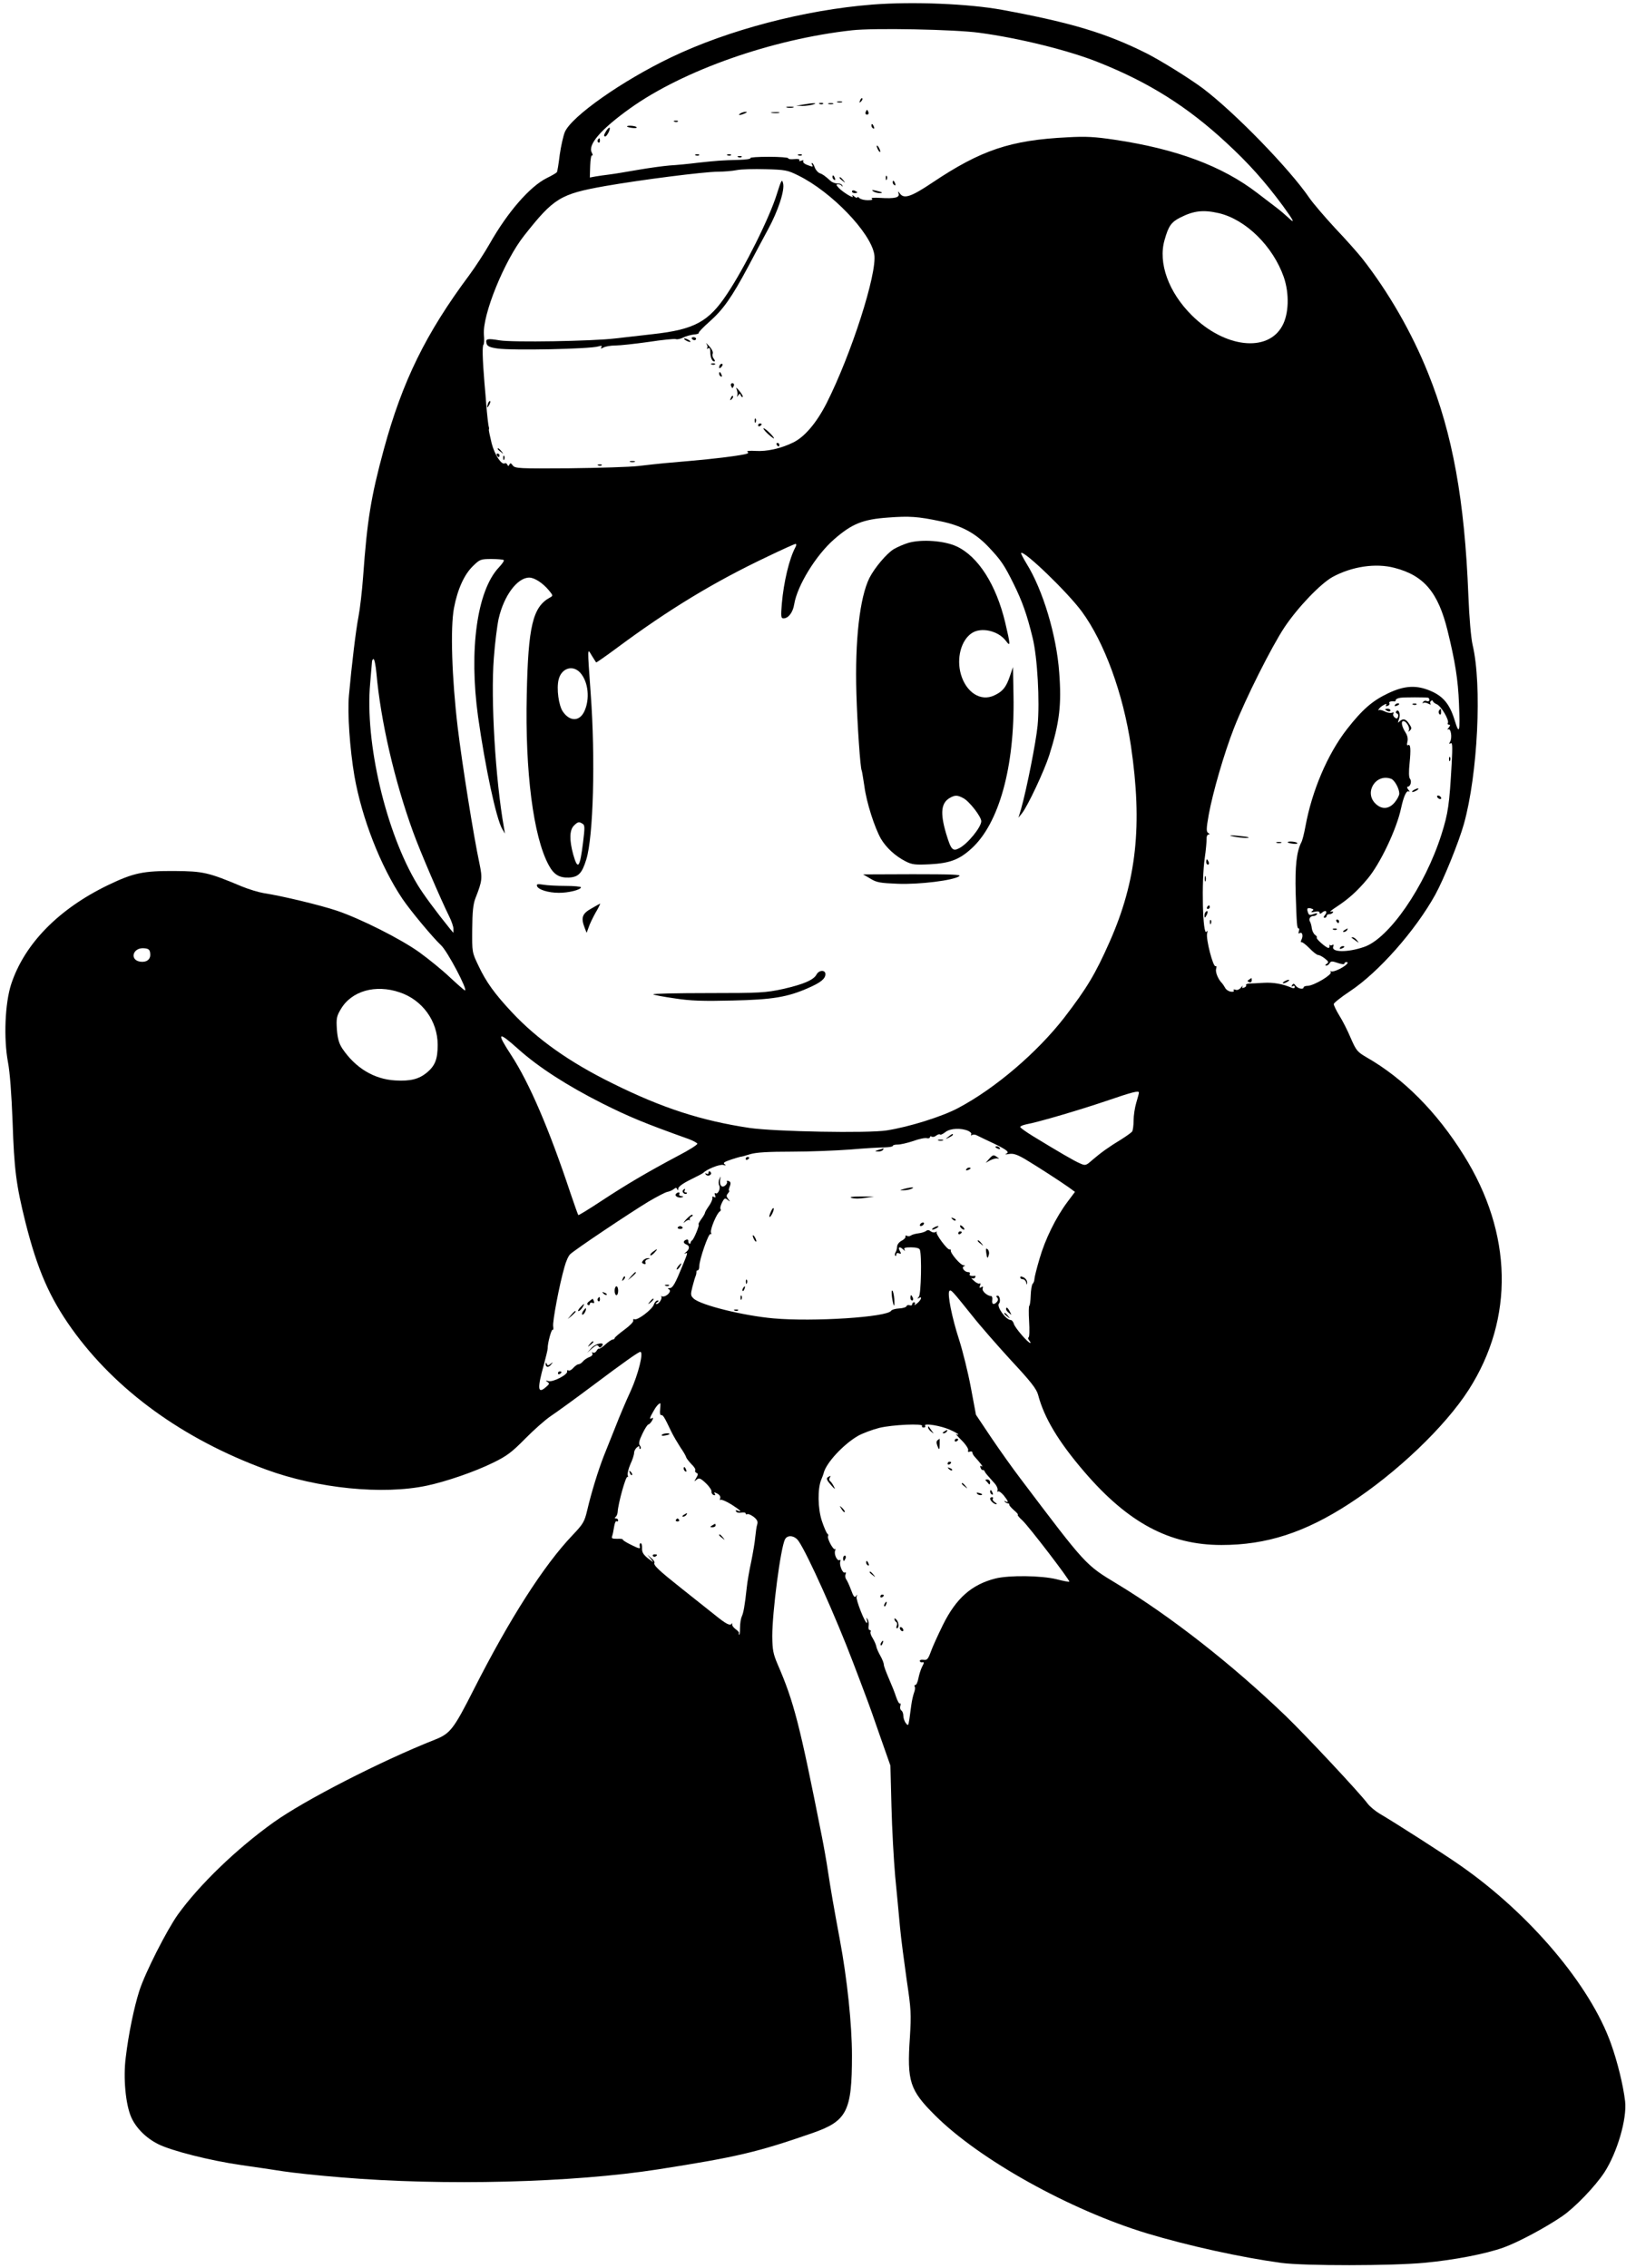 <?xml version="1.0" standalone="no"?>
<!DOCTYPE svg PUBLIC "-//W3C//DTD SVG 20010904//EN"
 "http://www.w3.org/TR/2001/REC-SVG-20010904/DTD/svg10.dtd">
<svg version="1.0" xmlns="http://www.w3.org/2000/svg"
 width="918pt" height="1280pt" viewBox="0 0 918 1280"
 preserveAspectRatio="xMidYMid meet">

<g transform="translate(0,1280) scale(0.1,-0.1)"
fill="#000000" stroke="none">
<path d="M4923 12774 c-380 -30 -812 -143 -1135 -298 -277 -133 -560 -332
-599 -421 -9 -22 -22 -80 -29 -129 -6 -50 -13 -93 -16 -98 -3 -4 -28 -19 -57
-33 -96 -48 -221 -192 -322 -370 -29 -51 -81 -131 -115 -177 -246 -330 -378
-599 -483 -984 -73 -269 -94 -399 -117 -719 -6 -82 -18 -184 -26 -225 -15 -77
-38 -269 -54 -445 -9 -101 5 -302 31 -455 42 -239 148 -510 271 -693 46 -68
172 -219 218 -262 36 -33 153 -255 135 -255 -3 0 -41 33 -85 74 -43 41 -121
104 -172 141 -106 76 -333 190 -466 235 -92 31 -312 84 -412 99 -30 5 -86 22
-125 38 -188 79 -218 86 -380 87 -176 1 -230 -10 -374 -79 -280 -135 -473
-332 -548 -560 -35 -108 -43 -306 -18 -440 11 -57 20 -181 26 -335 9 -271 20
-357 73 -570 67 -265 135 -422 261 -599 249 -348 628 -623 1097 -795 291 -107
659 -144 908 -91 109 23 272 79 375 130 76 37 104 58 180 135 49 50 115 108
145 128 30 20 134 95 230 167 188 141 265 195 275 195 20 0 -11 -125 -54 -220
-27 -58 -65 -148 -85 -200 -21 -52 -50 -126 -66 -165 -32 -81 -72 -211 -95
-310 -15 -63 -22 -76 -83 -140 -162 -170 -354 -470 -557 -870 -114 -225 -133
-249 -218 -283 -306 -121 -737 -342 -912 -467 -210 -150 -420 -353 -541 -521
-63 -89 -184 -327 -217 -429 -30 -94 -61 -242 -77 -377 -15 -115 -1 -265 31
-338 27 -60 82 -116 151 -151 75 -38 296 -94 472 -119 78 -11 184 -27 236 -35
52 -8 199 -24 325 -34 582 -49 1308 -30 1790 45 447 70 561 97 872 205 195 68
223 122 223 438 0 173 -27 433 -69 656 -34 183 -50 275 -66 380 -8 55 -24 145
-35 200 -125 633 -158 760 -249 970 -26 61 -30 82 -31 160 0 137 47 500 72
547 14 27 54 22 76 -9 50 -71 212 -432 309 -688 25 -66 57 -149 70 -185 14
-36 51 -139 82 -230 l58 -165 6 -230 c3 -126 13 -304 21 -395 9 -91 21 -219
27 -285 6 -66 24 -201 38 -300 25 -167 26 -191 18 -324 -17 -249 -1 -298 143
-441 250 -249 760 -533 1195 -665 232 -70 532 -136 760 -167 130 -17 622 -17
810 1 168 16 343 50 444 86 85 31 236 112 330 176 73 50 187 169 239 248 73
113 128 303 117 401 -11 92 -43 223 -80 326 -117 329 -458 732 -850 1005 -82
58 -374 245 -455 292 -25 15 -57 41 -70 59 -44 59 -345 381 -462 494 -303 291
-648 561 -952 745 -179 108 -174 103 -545 594 -42 55 -116 159 -164 230 l-87
130 -29 155 c-16 85 -46 206 -66 268 -41 126 -68 262 -55 276 9 9 15 2 129
-140 44 -56 144 -170 220 -253 111 -119 143 -160 152 -194 34 -129 114 -263
260 -433 248 -289 482 -414 775 -414 254 0 471 70 723 234 266 173 539 433
673 642 258 403 248 883 -28 1324 -153 245 -340 433 -548 552 -53 31 -59 38
-90 109 -18 43 -47 100 -65 128 -17 28 -31 57 -31 64 0 6 41 39 91 72 162 107
370 343 482 545 49 89 133 297 162 400 78 280 103 783 49 1010 -9 39 -19 152
-24 280 -21 536 -89 911 -227 1253 -92 230 -224 459 -373 649 -23 29 -91 106
-152 170 -60 65 -125 141 -145 170 -113 166 -425 486 -603 620 -80 59 -233
154 -317 197 -228 114 -424 173 -813 245 -191 35 -506 48 -737 30z m606 -159
c225 -30 508 -100 676 -168 281 -112 499 -249 718 -452 126 -116 218 -219 320
-357 62 -85 72 -106 30 -66 -16 15 -44 39 -65 55 -20 15 -69 53 -110 84 -198
152 -456 248 -803 300 -114 17 -164 20 -269 14 -322 -16 -488 -72 -764 -257
-115 -77 -157 -92 -180 -62 -12 16 -14 16 -9 2 8 -23 -21 -30 -102 -25 -36 2
-57 1 -49 -4 8 -6 1 -9 -23 -9 -19 0 -40 5 -47 12 -7 7 -12 8 -12 4 0 -5 -8
-2 -17 5 -11 10 -14 10 -9 1 10 -17 -57 24 -79 48 -16 17 -16 20 -2 20 8 0 18
-5 20 -10 3 -6 4 -5 3 2 -2 7 -13 13 -26 12 -13 0 -31 6 -41 15 -31 28 -43 37
-62 44 -9 3 -22 18 -27 32 -5 14 -12 25 -15 25 -4 0 -3 -4 0 -10 8 -13 3 -13
-30 0 -14 5 -23 14 -20 20 4 6 -1 7 -11 3 -10 -4 -15 -2 -11 3 3 6 -8 8 -29 6
-19 -2 -34 0 -34 5 0 4 -49 8 -109 8 -60 0 -107 -3 -104 -7 2 -5 -24 -9 -59
-10 -107 -3 -130 -5 -233 -16 -55 -7 -129 -14 -165 -16 -36 -3 -117 -14 -180
-25 -63 -11 -135 -23 -160 -26 -25 -3 -60 -8 -78 -11 l-32 -6 2 65 c1 37 6 64
11 60 5 -3 4 4 -2 16 -24 44 52 132 217 250 300 214 800 390 1252 440 121 14
581 5 719 -14z m-1023 -805 c188 -92 410 -323 430 -446 17 -107 -130 -564
-269 -839 -57 -112 -125 -192 -190 -223 -70 -34 -148 -51 -211 -47 -33 2 -54
0 -46 -5 9 -5 4 -10 -16 -14 -53 -11 -177 -26 -304 -37 -139 -12 -165 -14
-295 -29 -49 -6 -226 -11 -393 -13 -282 -2 -304 -1 -317 16 -10 14 -14 15 -19
5 -5 -10 -7 -10 -12 0 -3 6 -9 10 -14 7 -18 -11 -57 47 -74 112 -9 38 -17 73
-16 78 2 6 1 12 0 15 -3 5 -10 68 -15 130 -1 19 -6 73 -10 120 -11 135 -13
210 -5 215 3 2 5 27 2 56 -9 112 116 419 227 559 168 213 204 235 458 280 201
35 551 80 637 81 34 0 81 4 106 9 25 5 98 7 163 5 109 -3 123 -5 183 -35z
m2375 -213 c153 -36 306 -187 367 -361 32 -93 29 -208 -9 -276 -83 -151 -325
-123 -509 59 -132 130 -193 297 -155 427 22 78 37 100 88 126 77 39 130 45
218 25z m-1571 -1739 c118 -24 197 -67 271 -145 71 -75 89 -102 142 -209 48
-97 75 -172 107 -304 27 -110 41 -359 28 -495 -9 -94 -62 -360 -93 -470 l-15
-50 20 25 c33 42 126 240 154 328 58 184 70 284 56 467 -15 209 -92 466 -185
615 -18 30 -32 56 -30 59 16 16 263 -222 343 -331 127 -173 233 -462 277 -758
66 -447 32 -762 -120 -1105 -81 -183 -128 -261 -256 -428 -154 -198 -390 -400
-600 -511 -90 -48 -275 -106 -402 -126 -105 -17 -632 -7 -776 14 -272 41 -492
112 -772 251 -244 120 -426 249 -570 403 -97 104 -144 169 -187 260 -37 77
-37 77 -36 207 1 98 5 141 18 175 39 99 40 113 23 196 -33 154 -98 562 -123
769 -33 279 -42 561 -21 673 20 106 58 190 108 238 38 37 43 39 104 39 35 0
66 -3 69 -6 4 -3 -9 -22 -27 -41 -124 -131 -170 -465 -118 -843 41 -288 102
-573 136 -633 l16 -27 -6 35 c-48 271 -75 723 -57 955 6 84 19 185 27 222 30
132 106 233 173 233 30 0 77 -31 111 -72 24 -29 24 -31 5 -41 -96 -53 -122
-161 -130 -547 -10 -435 37 -801 123 -961 29 -55 60 -74 115 -72 54 3 74 24
98 102 40 128 52 570 25 936 -19 270 -20 258 6 215 12 -19 23 -37 25 -39 1 -1
55 36 118 83 290 215 544 370 850 515 81 39 152 71 157 71 6 0 6 -7 0 -18 -35
-65 -66 -195 -77 -319 -6 -73 -5 -83 10 -83 27 0 53 34 60 80 17 104 122 276
225 366 101 88 162 113 306 123 118 9 167 6 295 -21z m2563 -263 c167 -43 247
-139 300 -356 42 -171 59 -276 64 -409 7 -165 2 -182 -25 -93 -27 88 -64 133
-134 163 -81 35 -149 31 -241 -13 -89 -42 -146 -92 -232 -202 -110 -141 -198
-348 -235 -550 -7 -38 -17 -79 -23 -89 -27 -53 -36 -135 -32 -286 6 -179 7
-200 17 -200 4 0 4 -7 1 -17 -4 -10 -2 -14 4 -10 15 10 22 -14 11 -36 -5 -10
-5 -16 0 -15 5 2 25 -14 45 -34 20 -21 42 -38 49 -38 7 0 24 -9 38 -20 21 -17
23 -21 10 -30 -9 -6 -10 -10 -3 -10 7 0 16 6 20 14 7 12 14 12 46 1 20 -7 37
-9 37 -4 0 5 5 9 11 9 19 0 -1 -20 -40 -40 -21 -10 -42 -16 -46 -12 -5 4 -5 2
-2 -5 9 -14 -93 -75 -129 -77 -13 0 -24 -4 -24 -8 0 -15 -33 -8 -45 9 -9 13
-14 13 -20 3 -5 -9 -4 -11 3 -6 7 4 12 2 12 -4 0 -8 -7 -9 -17 -5 -52 22 -104
31 -158 28 -33 -2 -70 -4 -82 -4 -13 -1 -21 -5 -18 -9 3 -4 -2 -11 -11 -14
-10 -4 -13 -2 -9 7 4 6 0 4 -9 -7 -9 -11 -22 -16 -31 -12 -9 3 -13 2 -10 -4 4
-6 -3 -9 -16 -7 -13 2 -28 12 -33 23 -6 10 -13 21 -16 24 -22 21 -40 64 -34
82 3 12 2 18 -3 15 -14 -9 -56 156 -48 185 4 15 3 19 -3 10 -22 -32 -30 284
-10 418 6 41 10 87 10 103 -1 15 4 27 11 27 8 0 8 3 -2 9 -11 7 -11 23 3 102
23 127 87 347 142 488 66 169 213 461 286 571 75 112 203 246 272 284 109 59
243 79 349 51z m-5748 -592 c24 -273 103 -612 207 -898 40 -111 160 -389 204
-477 13 -26 24 -58 24 -70 l0 -23 -18 21 c-80 99 -154 199 -185 251 -178 294
-298 803 -267 1138 5 55 9 108 10 118 0 9 4 17 9 17 5 0 12 -35 16 -77z m1150
1 c47 -51 57 -151 23 -221 -27 -55 -80 -56 -119 -1 -25 34 -38 132 -25 183 16
64 79 84 121 39z m4788 -142 c4 -1 7 -7 7 -13 0 -6 -7 -9 -15 -6 -8 4 -17 1
-21 -6 -4 -7 -4 -9 1 -5 4 4 17 3 28 -3 13 -7 17 -7 13 -1 -3 6 -2 13 4 17 5
3 10 2 10 -2 0 -5 10 -13 22 -18 25 -11 72 -91 62 -106 -3 -5 0 -9 7 -9 8 0 7
-5 -2 -17 -8 -9 -9 -14 -3 -10 15 9 24 -46 11 -69 -7 -12 -6 -15 3 -9 10 6 11
-17 6 -111 -13 -236 -20 -284 -58 -404 -93 -293 -296 -588 -438 -635 -93 -32
-185 -30 -173 2 4 10 2 14 -4 10 -6 -4 -13 -4 -16 0 -2 5 -2 2 -1 -4 2 -7 -1
-13 -6 -13 -13 0 -72 52 -66 58 3 3 -1 10 -10 16 -8 6 -16 23 -18 37 -1 13 -6
30 -10 37 -9 15 1 32 19 32 8 0 17 4 20 10 4 7 -2 7 -19 1 -19 -8 -26 -6 -30
5 -10 26 -7 32 15 27 16 -5 18 -8 7 -15 -9 -7 -4 -8 15 -4 17 4 27 2 27 -5 0
-8 5 -8 15 1 20 17 32 5 15 -15 -8 -10 -9 -15 -1 -15 6 0 11 5 11 10 0 6 6 10
14 10 8 0 18 4 21 10 4 6 -1 7 -12 4 -10 -3 5 10 33 28 70 46 118 90 174 157
72 85 165 281 190 399 15 69 31 103 44 95 6 -4 5 1 -3 10 -7 9 -9 17 -3 17 15
0 24 31 12 45 -6 8 -7 39 -2 86 8 81 6 112 -9 103 -6 -3 -7 5 -3 20 4 17 0 35
-11 52 -21 33 -27 64 -12 64 17 0 39 -38 31 -53 -5 -9 -4 -9 6 0 11 10 10 17
-4 37 -18 29 -35 33 -55 14 -10 -11 -10 -8 -3 13 11 27 -1 60 -15 45 -4 -5 -3
-11 4 -13 7 -2 9 -11 6 -19 -4 -11 -9 -12 -19 -3 -8 6 -11 16 -7 22 4 6 0 8
-9 4 -9 -3 -27 1 -41 8 -14 7 -29 10 -33 7 -4 -4 -4 -1 0 5 4 7 16 18 28 24
14 8 18 8 14 0 -5 -7 -1 -9 8 -5 9 3 13 10 10 15 -5 8 9 13 29 10 4 0 7 3 7 8
0 5 12 11 28 13 25 3 137 3 155 0z m-208 -458 c19 -8 45 -55 45 -83 0 -11 -12
-33 -26 -50 -33 -39 -74 -41 -109 -6 -65 64 4 172 90 139z m-4565 -254 c12 -7
12 -22 2 -103 -18 -147 -30 -161 -56 -69 -22 81 -21 137 4 162 22 22 29 24 50
10z m-2442 -731 c4 -32 -18 -51 -54 -47 -65 8 -45 82 20 76 25 -2 32 -8 34
-29z m1409 -220 c128 -43 214 -162 214 -296 0 -80 -14 -117 -60 -156 -46 -38
-94 -50 -180 -45 -120 7 -225 71 -299 181 -18 28 -26 55 -30 106 -4 62 -2 75
22 115 60 103 196 142 333 95z m669 -320 c115 -103 277 -207 475 -307 150 -75
236 -111 488 -201 24 -9 46 -21 48 -26 1 -6 -48 -37 -110 -69 -173 -92 -290
-161 -430 -253 -71 -47 -130 -83 -132 -81 -2 2 -22 58 -44 123 -120 361 -232
622 -335 780 -85 130 -76 138 40 34z m3504 -246 c0 -5 -7 -30 -15 -57 -8 -27
-15 -72 -15 -100 0 -28 -4 -56 -8 -62 -4 -6 -32 -26 -62 -45 -68 -41 -114 -74
-163 -116 -36 -32 -39 -33 -70 -19 -31 13 -117 63 -266 154 -39 24 -71 47 -71
51 0 5 15 11 33 15 68 12 308 83 452 132 152 52 185 60 185 47z m-963 -216
c12 -6 20 -14 16 -20 -3 -6 -1 -7 5 -3 6 4 19 3 29 -3 10 -5 53 -26 96 -46 76
-37 89 -49 65 -58 -7 -3 1 -3 19 0 24 4 45 -3 90 -29 70 -42 194 -122 245
-158 l37 -27 -42 -56 c-66 -88 -127 -213 -158 -321 -16 -54 -29 -106 -29 -115
0 -9 -4 -21 -10 -27 -5 -5 -10 -35 -11 -67 -1 -31 -5 -57 -8 -57 -3 0 -4 -39
-1 -87 3 -49 2 -90 -3 -91 -4 -2 -3 -10 4 -18 6 -8 9 -14 6 -14 -13 0 -87 86
-93 108 -3 12 -12 22 -18 22 -27 0 -82 77 -66 93 10 9 5 44 -7 44 -9 0 -10 -4
-4 -10 7 -7 7 -15 0 -24 -17 -20 -31 -16 -27 9 2 13 -1 23 -7 23 -22 1 -53 29
-47 43 4 11 1 13 -8 7 -10 -6 -12 -4 -7 9 4 9 3 15 -2 12 -5 -3 -20 3 -32 15
-13 11 -19 18 -12 15 6 -4 15 -2 18 4 4 6 3 10 -2 9 -20 -3 -34 2 -28 11 3 6
0 10 -8 10 -22 0 -41 27 -25 33 9 4 8 6 -3 6 -17 1 -76 70 -71 84 1 4 -2 6 -7
5 -12 -4 -81 89 -73 98 4 4 1 4 -6 0 -7 -4 -19 -2 -27 4 -11 9 -19 9 -27 2 -7
-5 -26 -11 -43 -13 -16 -2 -35 -7 -42 -12 -7 -5 -17 -6 -23 -2 -6 4 -9 2 -8
-4 2 -6 -8 -17 -22 -24 -14 -7 -25 -22 -25 -32 -1 -11 -4 -26 -9 -33 -4 -7 -5
-16 -2 -19 3 -4 6 -1 6 6 0 8 7 11 15 7 13 -4 14 -2 5 14 -12 22 -1 27 19 8
11 -10 13 -10 7 0 -5 9 5 12 37 12 28 0 47 -5 50 -13 12 -31 7 -250 -5 -265
-10 -12 -10 -14 0 -8 20 12 14 -10 -10 -30 -12 -10 -18 -13 -14 -6 4 6 2 12
-3 12 -6 0 -11 -5 -11 -11 0 -6 -6 -9 -14 -6 -8 3 -16 1 -18 -5 -2 -6 -21 -12
-42 -13 -21 -1 -41 -7 -45 -13 -22 -36 -439 -63 -664 -43 -170 15 -412 75
-451 112 -17 16 -18 22 -7 66 7 26 15 55 19 63 3 8 4 18 4 23 -1 4 2 7 7 7 5
0 9 11 9 24 0 36 52 187 63 181 5 -4 6 1 3 9 -6 16 32 107 49 118 7 4 8 10 5
14 -4 3 0 20 8 36 13 26 17 28 32 16 15 -12 16 -11 3 5 -11 14 -11 20 -1 32 7
8 10 15 6 15 -3 0 -1 11 4 24 7 18 5 26 -6 30 -8 3 -13 2 -10 -3 3 -5 -1 -15
-10 -22 -19 -16 -34 2 -28 35 4 20 4 20 -5 1 -5 -11 -5 -27 -1 -35 10 -17 -7
-53 -20 -45 -6 4 -7 -1 -3 -11 4 -12 3 -15 -6 -10 -8 5 -11 3 -9 -6 1 -7 -7
-27 -20 -45 -12 -17 -22 -34 -22 -38 0 -4 -9 -20 -21 -36 -11 -16 -18 -29 -15
-29 8 0 -26 -84 -37 -91 -5 -3 -8 -9 -8 -13 1 -3 -2 -6 -6 -5 -5 0 -7 6 -7 14
1 7 -4 11 -12 8 -18 -7 -18 -19 1 -27 20 -7 19 -26 -2 -43 -10 -8 -12 -12 -5
-8 16 8 16 6 -14 -67 -42 -103 -56 -128 -73 -128 -12 0 -13 -2 -3 -8 16 -11
-18 -44 -39 -39 -8 2 -11 2 -7 0 11 -7 -11 -43 -25 -43 -7 0 -6 4 3 10 10 7
11 10 2 10 -7 0 -17 -11 -21 -24 -11 -28 -90 -88 -108 -82 -6 3 -10 0 -8 -7 3
-7 -20 -30 -50 -52 -30 -22 -54 -43 -55 -47 0 -5 -5 -8 -10 -8 -6 0 -24 -12
-41 -27 -17 -16 -33 -26 -37 -25 -3 2 -9 -3 -14 -12 -5 -9 -14 -13 -20 -10 -7
4 -8 2 -4 -4 4 -7 -2 -16 -16 -21 -13 -5 -30 -16 -37 -25 -7 -9 -19 -16 -25
-16 -6 0 -19 -9 -29 -20 -10 -12 -22 -18 -28 -15 -5 4 -8 1 -7 -5 5 -18 -80
-62 -105 -55 -17 5 -19 4 -7 -4 13 -9 12 -13 -6 -28 -49 -44 -52 -12 -13 127
11 41 21 82 21 90 -1 28 21 109 28 105 4 -3 5 6 3 19 -5 24 35 236 64 336 8
30 22 62 32 71 21 22 333 231 442 297 48 28 95 53 107 55 11 2 27 9 35 15 12
10 16 10 20 0 4 -9 6 -7 6 4 1 10 26 29 69 50 37 18 69 35 72 38 20 21 93 50
113 45 15 -4 18 -3 9 3 -10 7 -6 12 15 20 29 11 76 25 80 24 1 0 24 6 49 14
33 10 102 14 233 14 102 0 251 6 331 12 80 7 166 12 193 12 26 1 47 4 47 8 0
5 13 8 28 8 16 0 55 9 88 20 32 12 67 19 77 16 9 -2 17 0 17 6 0 5 5 6 10 3 6
-4 18 -1 26 6 8 6 17 9 21 6 3 -4 17 3 31 14 27 21 88 24 129 6z m-1740 -1572
c-3 -19 0 -33 6 -32 10 2 17 -9 57 -93 12 -25 36 -65 52 -90 17 -24 31 -49 32
-55 1 -5 14 -22 29 -38 16 -15 26 -31 22 -36 -3 -5 1 -11 7 -14 10 -3 10 -10
-1 -28 -13 -22 -13 -23 2 -10 14 11 21 9 52 -20 19 -18 34 -40 32 -48 -1 -7 4
-16 12 -19 9 -3 11 0 6 8 -6 9 -3 9 15 0 13 -7 19 -17 16 -26 -3 -8 -2 -13 3
-9 5 3 32 -9 60 -26 50 -32 66 -47 35 -35 -9 4 -13 2 -8 -5 3 -6 17 -9 30 -6
13 2 24 0 24 -5 0 -5 4 -7 9 -4 5 3 21 -4 36 -15 20 -16 25 -27 20 -43 -4 -11
-8 -43 -11 -71 -2 -27 -13 -90 -23 -140 -11 -49 -22 -115 -25 -145 -11 -103
-19 -145 -28 -163 -5 -11 -10 -39 -10 -64 0 -24 -2 -42 -5 -40 -2 3 -3 8 -1
11 1 3 -7 13 -19 21 -12 9 -21 21 -19 28 1 6 1 9 -1 5 -10 -17 -31 -6 -98 48
-39 31 -124 99 -190 151 -126 100 -158 130 -150 143 2 4 -5 16 -18 26 l-22 19
20 -24 c18 -23 17 -22 -16 3 -27 22 -35 35 -34 57 1 16 -3 29 -8 29 -5 0 -7
-8 -5 -18 4 -15 -2 -14 -47 8 -29 14 -51 28 -49 31 2 3 -13 5 -32 4 -27 0 -33
2 -28 15 3 8 8 32 11 52 3 21 9 35 14 32 5 -3 9 0 9 5 0 6 -6 11 -12 11 -8 0
-9 3 -3 8 6 4 11 16 12 27 3 51 46 204 55 199 4 -3 5 2 2 10 -3 8 4 36 15 62
12 25 21 54 21 64 0 10 7 23 15 30 12 10 15 10 15 0 0 -8 3 -10 6 -7 4 4 2 12
-4 19 -7 10 -4 27 15 66 13 28 29 52 33 52 5 0 14 10 21 21 8 15 8 19 0 15
-16 -10 -14 1 7 37 15 28 31 46 40 47 1 0 1 -16 -1 -35z m1479 -93 c-3 -5 1
-9 9 -9 8 0 11 5 8 10 -10 17 91 0 141 -23 25 -11 46 -23 46 -26 0 -3 -5 -2
-12 2 -6 4 8 -12 31 -35 24 -24 40 -49 37 -56 -3 -9 0 -12 10 -8 7 3 14 0 14
-5 0 -6 6 -17 13 -24 32 -35 51 -61 40 -54 -9 5 -11 2 -7 -8 3 -9 9 -14 12
-13 4 1 8 -1 10 -5 1 -5 10 -17 20 -28 9 -10 26 -30 38 -43 11 -12 18 -29 16
-37 -3 -8 -1 -12 3 -8 4 4 18 -6 31 -21 26 -32 31 -46 12 -35 -8 4 -10 3 -5
-2 5 -5 13 -9 18 -9 5 0 8 -3 7 -7 -2 -3 11 -18 27 -32 17 -14 26 -26 21 -26
-4 0 8 -15 27 -32 37 -35 270 -339 264 -345 -2 -2 -35 4 -73 14 -86 21 -268
23 -344 4 -134 -34 -222 -111 -297 -263 -28 -57 -59 -125 -68 -151 -15 -41
-21 -48 -41 -45 -13 2 -22 -1 -21 -7 1 -5 7 -9 15 -7 10 3 10 -3 -2 -25 -8
-16 -17 -45 -21 -66 -4 -20 -11 -37 -17 -37 -5 0 -7 -4 -4 -9 4 -5 2 -21 -4
-36 -5 -14 -12 -45 -15 -68 -3 -23 -8 -60 -11 -81 -6 -37 -7 -38 -20 -21 -8
10 -14 29 -14 41 0 13 -5 26 -11 30 -6 3 -9 15 -6 25 3 11 2 17 -2 14 -5 -2
-14 15 -22 38 -7 23 -26 70 -41 104 -15 35 -28 69 -28 77 0 9 -9 32 -20 51
-11 20 -22 44 -23 54 -2 10 -11 30 -20 45 -10 15 -15 31 -12 36 3 6 1 10 -5
10 -6 0 -8 11 -6 23 2 13 0 30 -6 38 -8 11 -9 10 -4 -3 3 -10 3 -18 0 -18 -11
0 -63 132 -58 148 5 13 4 14 -4 3 -7 -10 -14 -1 -27 35 -10 27 -23 55 -28 61
-5 7 -7 20 -3 28 3 9 2 13 -4 10 -12 -8 -33 43 -26 62 3 8 2 11 -4 8 -13 -8
-33 33 -25 53 3 9 3 13 -1 9 -9 -8 -46 61 -39 73 3 5 1 11 -4 14 -5 4 -19 36
-31 72 -23 70 -25 182 -3 234 6 14 12 30 13 35 13 57 110 162 194 211 27 15
81 35 120 45 73 18 251 26 242 11z"/>
<path d="M4856 12233 c-6 -14 -5 -15 5 -6 7 7 10 15 7 18 -3 3 -9 -2 -12 -12z"/>
<path d="M4728 12223 c6 -2 18 -2 25 0 6 3 1 5 -13 5 -14 0 -19 -2 -12 -5z"/>
<path d="M4535 12210 l-40 -7 35 -1 c19 0 46 4 60 8 32 10 2 10 -55 0z"/>
<path d="M4628 12213 c7 -3 16 -2 19 1 4 3 -2 6 -13 5 -11 0 -14 -3 -6 -6z"/>
<path d="M4678 12213 c6 -2 18 -2 25 0 6 3 1 5 -13 5 -14 0 -19 -2 -12 -5z"/>
<path d="M4443 12193 c9 -2 25 -2 35 0 9 3 1 5 -18 5 -19 0 -27 -2 -17 -5z"/>
<path d="M4887 12167 c-3 -8 1 -14 8 -14 7 0 11 6 8 14 -3 7 -6 13 -8 13 -2 0
-5 -6 -8 -13z"/>
<path d="M4180 12160 c-18 -12 -2 -12 25 0 13 6 15 9 5 9 -8 0 -22 -4 -30 -9z"/>
<path d="M4358 12163 c12 -2 30 -2 40 0 9 3 -1 5 -23 4 -22 0 -30 -2 -17 -4z"/>
<path d="M3808 12113 c7 -3 16 -2 19 1 4 3 -2 6 -13 5 -11 0 -14 -3 -6 -6z"/>
<path d="M4920 12091 c0 -6 4 -13 10 -16 6 -3 7 1 4 9 -7 18 -14 21 -14 7z"/>
<path d="M3540 12086 c0 -2 13 -6 29 -8 17 -2 28 -1 25 4 -5 8 -54 12 -54 4z"/>
<path d="M3422 12060 c-14 -23 -15 -30 -4 -30 4 0 12 11 19 25 13 30 3 33 -15
5z"/>
<path d="M3375 12011 c-3 -5 -2 -12 3 -15 5 -3 9 1 9 9 0 17 -3 19 -12 6z"/>
<path d="M4950 11975 c0 -5 5 -17 10 -25 5 -8 10 -10 10 -5 0 6 -5 17 -10 25
-5 8 -10 11 -10 5z"/>
<path d="M3928 11923 c7 -3 16 -2 19 1 4 3 -2 6 -13 5 -11 0 -14 -3 -6 -6z"/>
<path d="M4108 11923 c7 -3 16 -2 19 1 4 3 -2 6 -13 5 -11 0 -14 -3 -6 -6z"/>
<path d="M4508 11923 c7 -3 16 -2 19 1 4 3 -2 6 -13 5 -11 0 -14 -3 -6 -6z"/>
<path d="M4168 11913 c7 -3 16 -2 19 1 4 3 -2 6 -13 5 -11 0 -14 -3 -6 -6z"/>
<path d="M4700 11801 c0 -6 4 -13 10 -16 6 -3 7 1 4 9 -7 18 -14 21 -14 7z"/>
<path d="M5001 11794 c0 -11 3 -14 6 -6 3 7 2 16 -1 19 -3 4 -6 -2 -5 -13z"/>
<path d="M4740 11796 c0 -2 8 -10 18 -17 15 -13 16 -12 3 4 -13 16 -21 21 -21
13z"/>
<path d="M5040 11771 c0 -6 4 -13 10 -16 6 -3 7 1 4 9 -7 18 -14 21 -14 7z"/>
<path d="M4810 11720 c0 -6 7 -10 15 -10 8 0 15 2 15 4 0 2 -7 6 -15 10 -8 3
-15 1 -15 -4z"/>
<path d="M4930 11720 c8 -5 24 -10 34 -10 26 0 18 6 -19 14 -22 5 -26 4 -15
-4z"/>
<path d="M4386 11705 c-41 -133 -182 -416 -281 -564 -104 -157 -184 -201 -420
-227 -71 -8 -166 -19 -210 -24 -133 -16 -582 -23 -654 -11 -72 12 -81 9 -74
-18 4 -15 18 -22 62 -28 84 -12 523 -3 570 12 17 5 21 4 16 -5 -6 -9 -3 -9 13
-1 11 6 41 11 66 11 25 0 109 9 187 20 78 12 148 19 155 16 7 -3 26 1 41 9 16
8 43 15 60 17 17 1 30 5 28 9 -3 3 25 32 60 63 78 69 126 137 219 311 38 72
88 166 112 210 57 104 96 223 85 261 -6 25 -10 19 -35 -61z"/>
<path d="M3906 10888 c3 -4 9 -8 15 -8 5 0 9 4 9 8 0 5 -7 9 -15 9 -8 0 -12
-4 -9 -9z"/>
<path d="M3870 10880 c8 -5 20 -10 25 -10 6 0 3 5 -5 10 -8 5 -19 10 -25 10
-5 0 -3 -5 5 -10z"/>
<path d="M3989 10859 c6 -9 7 -20 3 -24 -4 -5 -1 -5 6 -1 8 5 12 -1 12 -18 0
-32 10 -56 22 -56 6 0 5 6 -2 15 -7 8 -10 21 -6 30 3 8 -6 27 -21 42 -14 16
-20 21 -14 12z"/>
<path d="M4018 10743 c7 -3 16 -2 19 1 4 3 -2 6 -13 5 -11 0 -14 -3 -6 -6z"/>
<path d="M4067 10743 c-4 -3 -7 -11 -7 -17 0 -6 5 -5 12 2 6 6 9 14 7 17 -3 3
-9 2 -12 -2z"/>
<path d="M4060 10691 c0 -6 4 -13 10 -16 6 -3 7 1 4 9 -7 18 -14 21 -14 7z"/>
<path d="M4127 10623 c3 -7 6 -13 8 -13 2 0 5 6 8 13 3 8 -1 14 -8 14 -7 0
-11 -6 -8 -14z"/>
<path d="M4158 10605 c5 -11 7 -27 5 -35 -4 -12 -3 -12 5 -1 8 11 10 11 14 0
3 -8 8 -12 11 -9 3 3 -6 19 -20 35 -14 17 -20 21 -15 10z"/>
<path d="M4126 10553 c-6 -14 -5 -15 5 -6 7 7 10 15 7 18 -3 3 -9 -2 -12 -12z"/>
<path d="M2756 10525 c-9 -26 -7 -32 5 -12 6 10 9 21 6 23 -2 3 -7 -2 -11 -11z"/>
<path d="M4261 10424 c0 -11 3 -14 6 -6 3 7 2 16 -1 19 -3 4 -6 -2 -5 -13z"/>
<path d="M4280 10399 c0 -5 5 -7 10 -4 6 3 10 8 10 11 0 2 -4 4 -10 4 -5 0
-10 -5 -10 -11z"/>
<path d="M4310 10382 c0 -5 14 -21 30 -35 17 -15 30 -24 30 -21 0 4 -13 20
-30 36 -16 15 -30 24 -30 20z"/>
<path d="M4385 10290 c3 -5 8 -10 11 -10 2 0 4 5 4 10 0 6 -5 10 -11 10 -5 0
-7 -4 -4 -10z"/>
<path d="M2810 10266 c0 -2 8 -10 18 -17 15 -13 16 -12 3 4 -13 16 -21 21 -21
13z"/>
<path d="M2805 10230 c3 -5 8 -10 11 -10 2 0 4 5 4 10 0 6 -5 10 -11 10 -5 0
-7 -4 -4 -10z"/>
<path d="M2841 10214 c0 -11 3 -14 6 -6 3 7 2 16 -1 19 -3 4 -6 -2 -5 -13z"/>
<path d="M3558 10193 c6 -2 18 -2 25 0 6 3 1 5 -13 5 -14 0 -19 -2 -12 -5z"/>
<path d="M3378 10173 c7 -3 16 -2 19 1 4 3 -2 6 -13 5 -11 0 -14 -3 -6 -6z"/>
<path d="M5128 9736 c-26 -8 -63 -24 -83 -36 -40 -25 -106 -103 -136 -161 -55
-110 -83 -353 -74 -654 5 -171 22 -423 30 -434 2 -4 8 -43 15 -88 12 -93 58
-235 94 -298 30 -50 81 -97 138 -126 37 -19 54 -21 138 -17 113 6 166 26 236
90 155 142 243 461 236 858 l-3 165 -18 -53 c-21 -61 -40 -85 -88 -107 -76
-36 -158 16 -188 119 -26 91 1 193 62 233 53 35 149 13 192 -44 27 -36 26 -24
-4 104 -51 213 -152 372 -274 429 -68 32 -197 42 -273 20z m311 -1441 c33 -17
101 -104 101 -130 0 -33 -76 -127 -124 -152 -38 -20 -47 -9 -75 84 -34 116
-28 173 24 201 27 15 41 15 74 -3z"/>
<path d="M4914 7841 c35 -22 56 -25 154 -29 120 -5 316 19 348 43 13 9 -44 11
-263 11 l-280 -1 41 -24z"/>
<path d="M3032 7799 c6 -20 64 -38 122 -38 53 -1 126 17 126 31 0 4 -39 8 -87
8 -49 0 -105 3 -127 7 -31 5 -38 3 -34 -8z"/>
<path d="M3338 7672 c-52 -29 -59 -52 -37 -109 l11 -28 11 30 c5 17 23 54 39
83 17 28 28 52 26 52 -1 0 -24 -13 -50 -28z"/>
<path d="M4610 7300 c-16 -31 -75 -56 -190 -82 -98 -21 -126 -23 -422 -23
-174 0 -314 -3 -310 -7 4 -4 59 -14 122 -23 89 -14 160 -16 325 -12 227 5 312
19 431 72 68 30 94 51 94 77 0 25 -36 24 -50 -2z"/>
<path d="M6955 8081 c31 -9 102 -14 94 -7 -2 2 -31 6 -64 9 -39 4 -50 3 -30
-2z"/>
<path d="M7208 8043 c6 -2 18 -2 25 0 6 3 1 5 -13 5 -14 0 -19 -2 -12 -5z"/>
<path d="M7270 8046 c0 -2 13 -6 29 -8 17 -2 28 -1 25 4 -5 8 -54 12 -54 4z"/>
<path d="M6810 7935 c0 -8 4 -15 10 -15 5 0 7 7 4 15 -4 8 -8 15 -10 15 -2 0
-4 -7 -4 -15z"/>
<path d="M6802 7840 c0 -14 2 -19 5 -12 2 6 2 18 0 25 -3 6 -5 1 -5 -13z"/>
<path d="M6815 7680 c-3 -5 -1 -10 4 -10 6 0 11 5 11 10 0 6 -2 10 -4 10 -3 0
-8 -4 -11 -10z"/>
<path d="M6807 7653 c-4 -3 -7 -13 -7 -22 1 -13 3 -13 11 2 11 19 8 33 -4 20z"/>
<path d="M6831 7594 c0 -11 3 -14 6 -6 3 7 2 16 -1 19 -3 4 -6 -2 -5 -13z"/>
<path d="M7052 7271 c-11 -7 -11 -9 0 -14 9 -3 15 1 15 9 0 8 -1 14 -1 14 -1
0 -7 -4 -14 -9z"/>
<path d="M7250 7260 c-8 -5 -10 -10 -5 -10 6 0 17 5 25 10 8 5 11 10 5 10 -5
0 -17 -5 -25 -10z"/>
<path d="M7875 8820 c-3 -6 1 -7 9 -4 18 7 21 14 7 14 -6 0 -13 -4 -16 -10z"/>
<path d="M7978 8823 c7 -3 16 -2 19 1 4 3 -2 6 -13 5 -11 0 -14 -3 -6 -6z"/>
<path d="M7820 8796 c0 -2 7 -6 15 -10 8 -3 15 -1 15 4 0 6 -7 10 -15 10 -8 0
-15 -2 -15 -4z"/>
<path d="M8124 8789 c-3 -6 -2 -15 3 -20 5 -5 9 -1 9 11 0 23 -2 24 -12 9z"/>
<path d="M8181 8514 c0 -11 3 -14 6 -6 3 7 2 16 -1 19 -3 4 -6 -2 -5 -13z"/>
<path d="M7980 8340 c-8 -5 -10 -10 -5 -10 6 0 17 5 25 10 8 5 11 10 5 10 -5
0 -17 -5 -25 -10z"/>
<path d="M8115 8300 c3 -5 11 -10 16 -10 6 0 7 5 4 10 -3 6 -11 10 -16 10 -6
0 -7 -4 -4 -10z"/>
<path d="M7545 7600 c3 -5 8 -10 11 -10 2 0 4 5 4 10 0 6 -5 10 -11 10 -5 0
-7 -4 -4 -10z"/>
<path d="M7528 7553 c7 -3 16 -2 19 1 4 3 -2 6 -13 5 -11 0 -14 -3 -6 -6z"/>
<path d="M7590 7550 c-9 -6 -10 -10 -3 -10 6 0 15 5 18 10 8 12 4 12 -15 0z"/>
<path d="M7631 7507 c2 -1 13 -9 24 -17 19 -14 19 -14 6 3 -7 9 -18 17 -24 17
-6 0 -8 -1 -6 -3z"/>
<path d="M7565 7450 c-3 -6 1 -7 9 -4 18 7 21 14 7 14 -6 0 -13 -4 -16 -10z"/>
<path d="M5354 6384 c-18 -14 -18 -15 4 -4 12 6 22 13 22 15 0 8 -5 6 -26 -11z"/>
<path d="M5298 6363 c6 -2 18 -2 25 0 6 3 1 5 -13 5 -14 0 -19 -2 -12 -5z"/>
<path d="M5620 6326 c0 -2 7 -7 16 -10 8 -3 12 -2 9 4 -6 10 -25 14 -25 6z"/>
<path d="M4960 6310 c-23 -7 -23 -8 -3 -9 12 -1 25 4 28 9 3 6 5 10 3 9 -2 -1
-14 -5 -28 -9z"/>
<path d="M5584 6259 l-19 -22 25 14 c14 7 32 12 40 11 13 -3 13 -2 0 7 -21 15
-24 14 -46 -10z"/>
<path d="M4210 6259 c0 -5 5 -7 10 -4 6 3 10 8 10 11 0 2 -4 4 -10 4 -5 0 -10
-5 -10 -11z"/>
<path d="M5455 6200 c-3 -6 1 -7 9 -4 18 7 21 14 7 14 -6 0 -13 -4 -16 -10z"/>
<path d="M4000 6179 c0 -5 -5 -7 -12 -3 -7 4 -8 3 -4 -4 4 -6 13 -9 21 -6 8 4
12 10 9 15 -7 12 -14 11 -14 -2z"/>
<path d="M5105 6090 c-27 -7 -28 -8 -5 -8 14 0 34 3 45 8 25 11 2 11 -40 0z"/>
<path d="M3855 6081 c-6 -11 13 -26 22 -17 4 3 1 6 -6 6 -7 0 -9 5 -6 10 3 6
4 10 1 10 -3 0 -7 -4 -11 -9z"/>
<path d="M3815 6060 c-7 -12 19 -24 37 -17 8 3 6 6 -5 6 -10 1 -15 6 -12 11 3
6 2 10 -4 10 -5 0 -13 -5 -16 -10z"/>
<path d="M4808 6039 c13 -5 46 -5 75 0 l52 8 -74 0 c-52 0 -68 -3 -53 -8z"/>
<path d="M4353 5963 c-7 -15 -11 -28 -9 -31 6 -6 28 38 24 48 -2 5 -9 -3 -15
-17z"/>
<path d="M3874 5918 c-16 -18 -19 -25 -8 -15 12 10 24 15 26 10 3 -4 3 -3 2 4
-2 6 2 14 9 16 7 2 9 7 6 11 -3 3 -19 -9 -35 -26z"/>
<path d="M5377 5919 c7 -7 15 -10 18 -7 3 3 -2 9 -12 12 -14 6 -15 5 -6 -5z"/>
<path d="M5195 5890 c-3 -5 -2 -10 4 -10 5 0 13 5 16 10 3 6 2 10 -4 10 -5 0
-13 -4 -16 -10z"/>
<path d="M5420 5881 c0 -10 19 -25 25 -20 1 2 -3 10 -11 17 -8 7 -14 8 -14 3z"/>
<path d="M3826 5872 c-2 -4 4 -8 14 -8 10 0 16 4 14 8 -3 4 -9 8 -14 8 -5 0
-11 -4 -14 -8z"/>
<path d="M5270 5870 c-8 -5 -10 -10 -5 -10 6 0 17 5 25 10 8 5 11 10 5 10 -5
0 -17 -5 -25 -10z"/>
<path d="M5410 5839 c0 -5 5 -7 10 -4 6 3 10 8 10 11 0 2 -4 4 -10 4 -5 0 -10
-5 -10 -11z"/>
<path d="M4250 5825 c0 -5 5 -17 10 -25 5 -8 10 -10 10 -5 0 6 -5 17 -10 25
-5 8 -10 11 -10 5z"/>
<path d="M5520 5796 c0 -2 8 -10 18 -17 15 -13 16 -12 3 4 -13 16 -21 21 -21
13z"/>
<path d="M5568 5730 c5 -35 8 -37 15 -10 3 10 -1 24 -7 29 -10 8 -11 3 -8 -19z"/>
<path d="M3686 5735 c-11 -8 -17 -17 -14 -20 2 -3 13 4 23 15 21 23 18 25 -9
5z"/>
<path d="M3631 5686 c-9 -10 -8 -15 3 -19 10 -4 13 -1 10 8 -3 7 2 15 13 18
14 4 15 5 2 6 -9 0 -22 -5 -28 -13z"/>
<path d="M3830 5655 c-7 -9 -11 -17 -9 -20 3 -2 10 5 17 15 14 24 10 26 -8 5z"/>
<path d="M3564 5598 l-19 -23 23 19 c21 18 27 26 19 26 -2 0 -12 -10 -23 -22z"/>
<path d="M3516 5583 c-6 -14 -5 -15 5 -6 7 7 10 15 7 18 -3 3 -9 -2 -12 -12z"/>
<path d="M5760 5590 c0 -5 6 -10 14 -10 8 0 17 -8 19 -17 4 -17 5 -17 6 -1 0
10 -8 22 -19 28 -14 7 -20 7 -20 0z"/>
<path d="M4211 5564 c0 -11 3 -14 6 -6 3 7 2 16 -1 19 -3 4 -6 -2 -5 -13z"/>
<path d="M3758 5543 c7 -3 16 -2 19 1 4 3 -2 6 -13 5 -11 0 -14 -3 -6 -6z"/>
<path d="M3470 5515 c0 -14 5 -25 10 -25 6 0 10 11 10 25 0 14 -4 25 -10 25
-5 0 -10 -11 -10 -25z"/>
<path d="M4195 5529 c-4 -6 -5 -12 -2 -15 2 -3 7 2 10 11 7 17 1 20 -8 4z"/>
<path d="M5036 5478 c9 -57 16 -63 13 -10 -2 24 -7 46 -11 48 -5 3 -5 -14 -2
-38z"/>
<path d="M3407 5499 c7 -7 15 -10 18 -7 3 3 -2 9 -12 12 -14 6 -15 5 -6 -5z"/>
<path d="M4181 5474 c0 -11 3 -14 6 -6 3 7 2 16 -1 19 -3 4 -6 -2 -5 -13z"/>
<path d="M5140 5475 c0 -8 4 -15 10 -15 5 0 7 7 4 15 -4 8 -8 15 -10 15 -2 0
-4 -7 -4 -15z"/>
<path d="M3375 5471 c-3 -5 -2 -12 3 -15 5 -3 9 1 9 9 0 17 -3 19 -12 6z"/>
<path d="M3327 5456 c-12 -9 -14 -16 -8 -21 6 -3 11 -1 11 5 0 7 7 10 14 7 10
-4 13 -1 9 9 -3 7 -6 14 -7 14 0 0 -9 -7 -19 -14z"/>
<path d="M3669 5453 c-13 -16 -12 -17 4 -4 16 13 21 21 13 21 -2 0 -10 -8 -17
-17z"/>
<path d="M3275 5420 c-10 -11 -14 -20 -9 -20 5 0 15 9 22 20 7 11 11 20 9 20
-2 0 -12 -9 -22 -20z"/>
<path d="M3292 5400 c-7 -11 -8 -20 -3 -20 9 0 24 30 18 36 -1 2 -8 -6 -15
-16z"/>
<path d="M5680 5411 c0 -5 7 -15 17 -22 15 -13 15 -12 4 9 -12 23 -21 28 -21
13z"/>
<path d="M4148 5403 c7 -3 16 -2 19 1 4 3 -2 6 -13 5 -11 0 -14 -3 -6 -6z"/>
<path d="M3224 5378 l-19 -23 23 19 c12 11 22 21 22 23 0 8 -8 2 -26 -19z"/>
<path d="M5670 5386 c0 -2 8 -10 18 -17 15 -13 16 -12 3 4 -13 16 -21 21 -21
13z"/>
<path d="M3329 5213 c-13 -16 -12 -17 4 -4 9 7 17 15 17 17 0 8 -8 3 -21 -13z"/>
<path d="M3338 5191 l-23 -26 28 25 c21 18 30 21 36 12 6 -10 10 -10 19 0 22
27 -36 17 -60 -11z"/>
<path d="M3081 5103 c-2 -20 16 -24 30 -5 13 15 12 16 -3 4 -13 -10 -17 -10
-21 0 -4 9 -6 9 -6 1z"/>
<path d="M3150 5049 c0 -5 5 -7 10 -4 6 3 10 8 10 11 0 2 -4 4 -10 4 -5 0 -10
-5 -10 -11z"/>
<path d="M3736 4701 c-3 -4 6 -6 19 -3 14 2 25 6 25 8 0 8 -39 4 -44 -5z"/>
<path d="M3860 4511 c0 -6 4 -13 10 -16 6 -3 7 1 4 9 -7 18 -14 21 -14 7z"/>
<path d="M3556 4487 c3 -10 9 -15 12 -12 3 3 0 11 -7 18 -10 9 -11 8 -5 -6z"/>
<path d="M3860 4250 c-9 -6 -10 -10 -3 -10 6 0 15 5 18 10 8 12 4 12 -15 0z"/>
<path d="M3816 4222 c-3 -5 1 -9 9 -9 8 0 12 4 9 9 -3 4 -7 8 -9 8 -2 0 -6 -4
-9 -8z"/>
<path d="M4020 4190 c-13 -8 -12 -10 3 -10 9 0 17 5 17 10 0 12 -1 12 -20 0z"/>
<path d="M4060 4136 c0 -2 8 -10 18 -17 15 -13 16 -12 3 4 -13 16 -21 21 -21
13z"/>
<path d="M3686 4018 c3 -5 10 -6 15 -3 13 9 11 12 -6 12 -8 0 -12 -4 -9 -9z"/>
<path d="M5240 4743 c0 -6 8 -17 18 -24 16 -13 16 -13 2 6 -8 11 -16 22 -17
24 -2 2 -3 0 -3 -6z"/>
<path d="M5330 4720 c-9 -6 -10 -10 -3 -10 6 0 15 5 18 10 8 12 4 12 -15 0z"/>
<path d="M5294 4672 c-7 -4 -8 -15 -3 -29 11 -30 14 -29 14 7 0 17 0 30 0 30
0 0 -5 -4 -11 -8z"/>
<path d="M5390 4669 c0 -5 5 -7 10 -4 6 3 10 8 10 11 0 2 -4 4 -10 4 -5 0 -10
-5 -10 -11z"/>
<path d="M5350 4539 c0 -5 5 -7 10 -4 6 3 10 8 10 11 0 2 -4 4 -10 4 -5 0 -10
-5 -10 -11z"/>
<path d="M5357 4509 c7 -7 15 -10 18 -7 3 3 -2 9 -12 12 -14 6 -15 5 -6 -5z"/>
<path d="M4673 4462 c-9 -6 -5 -17 18 -43 23 -26 27 -28 17 -9 -7 14 -17 28
-22 31 -5 4 -5 12 -2 18 8 13 6 14 -11 3z"/>
<path d="M5566 4443 c5 -5 12 -12 16 -18 4 -6 8 -2 8 8 0 9 -7 17 -17 17 -9 0
-12 -3 -7 -7z"/>
<path d="M5430 4426 c0 -2 8 -10 18 -17 15 -13 16 -12 3 4 -13 16 -21 21 -21
13z"/>
<path d="M5590 4381 c0 -6 4 -13 10 -16 6 -3 7 1 4 9 -7 18 -14 21 -14 7z"/>
<path d="M5518 4368 c5 -5 16 -8 23 -6 8 3 3 7 -10 11 -17 4 -21 3 -13 -5z"/>
<path d="M5590 4342 c0 -12 22 -32 35 -32 5 0 2 5 -8 11 -9 6 -15 14 -12 20 4
5 1 9 -4 9 -6 0 -11 -4 -11 -8z"/>
<path d="M4751 4283 c7 -12 15 -20 18 -17 3 2 -3 12 -13 22 -17 16 -18 16 -5
-5z"/>
<path d="M4760 4005 c0 -8 2 -15 4 -15 2 0 6 7 10 15 3 8 1 15 -4 15 -6 0 -10
-7 -10 -15z"/>
<path d="M4890 3981 c0 -6 4 -13 10 -16 6 -3 7 1 4 9 -7 18 -14 21 -14 7z"/>
<path d="M4910 3926 c0 -2 8 -10 18 -17 15 -13 16 -12 3 4 -13 16 -21 21 -21
13z"/>
<path d="M4970 3789 c0 -5 5 -7 10 -4 6 3 10 8 10 11 0 2 -4 4 -10 4 -5 0 -10
-5 -10 -11z"/>
<path d="M4995 3749 c-4 -6 -5 -12 -2 -15 2 -3 7 2 10 11 7 17 1 20 -8 4z"/>
<path d="M5050 3663 c0 -7 4 -14 10 -18 5 -3 7 -12 3 -20 -3 -8 -3 -15 0 -15
13 0 13 28 1 45 -8 10 -14 14 -14 8z"/>
<path d="M5080 3611 c0 -5 5 -13 10 -16 6 -3 10 -2 10 4 0 5 -4 13 -10 16 -5
3 -10 2 -10 -4z"/>
<path d="M4975 3529 c-4 -6 -5 -12 -2 -15 2 -3 7 2 10 11 7 17 1 20 -8 4z"/>
</g>
</svg>
